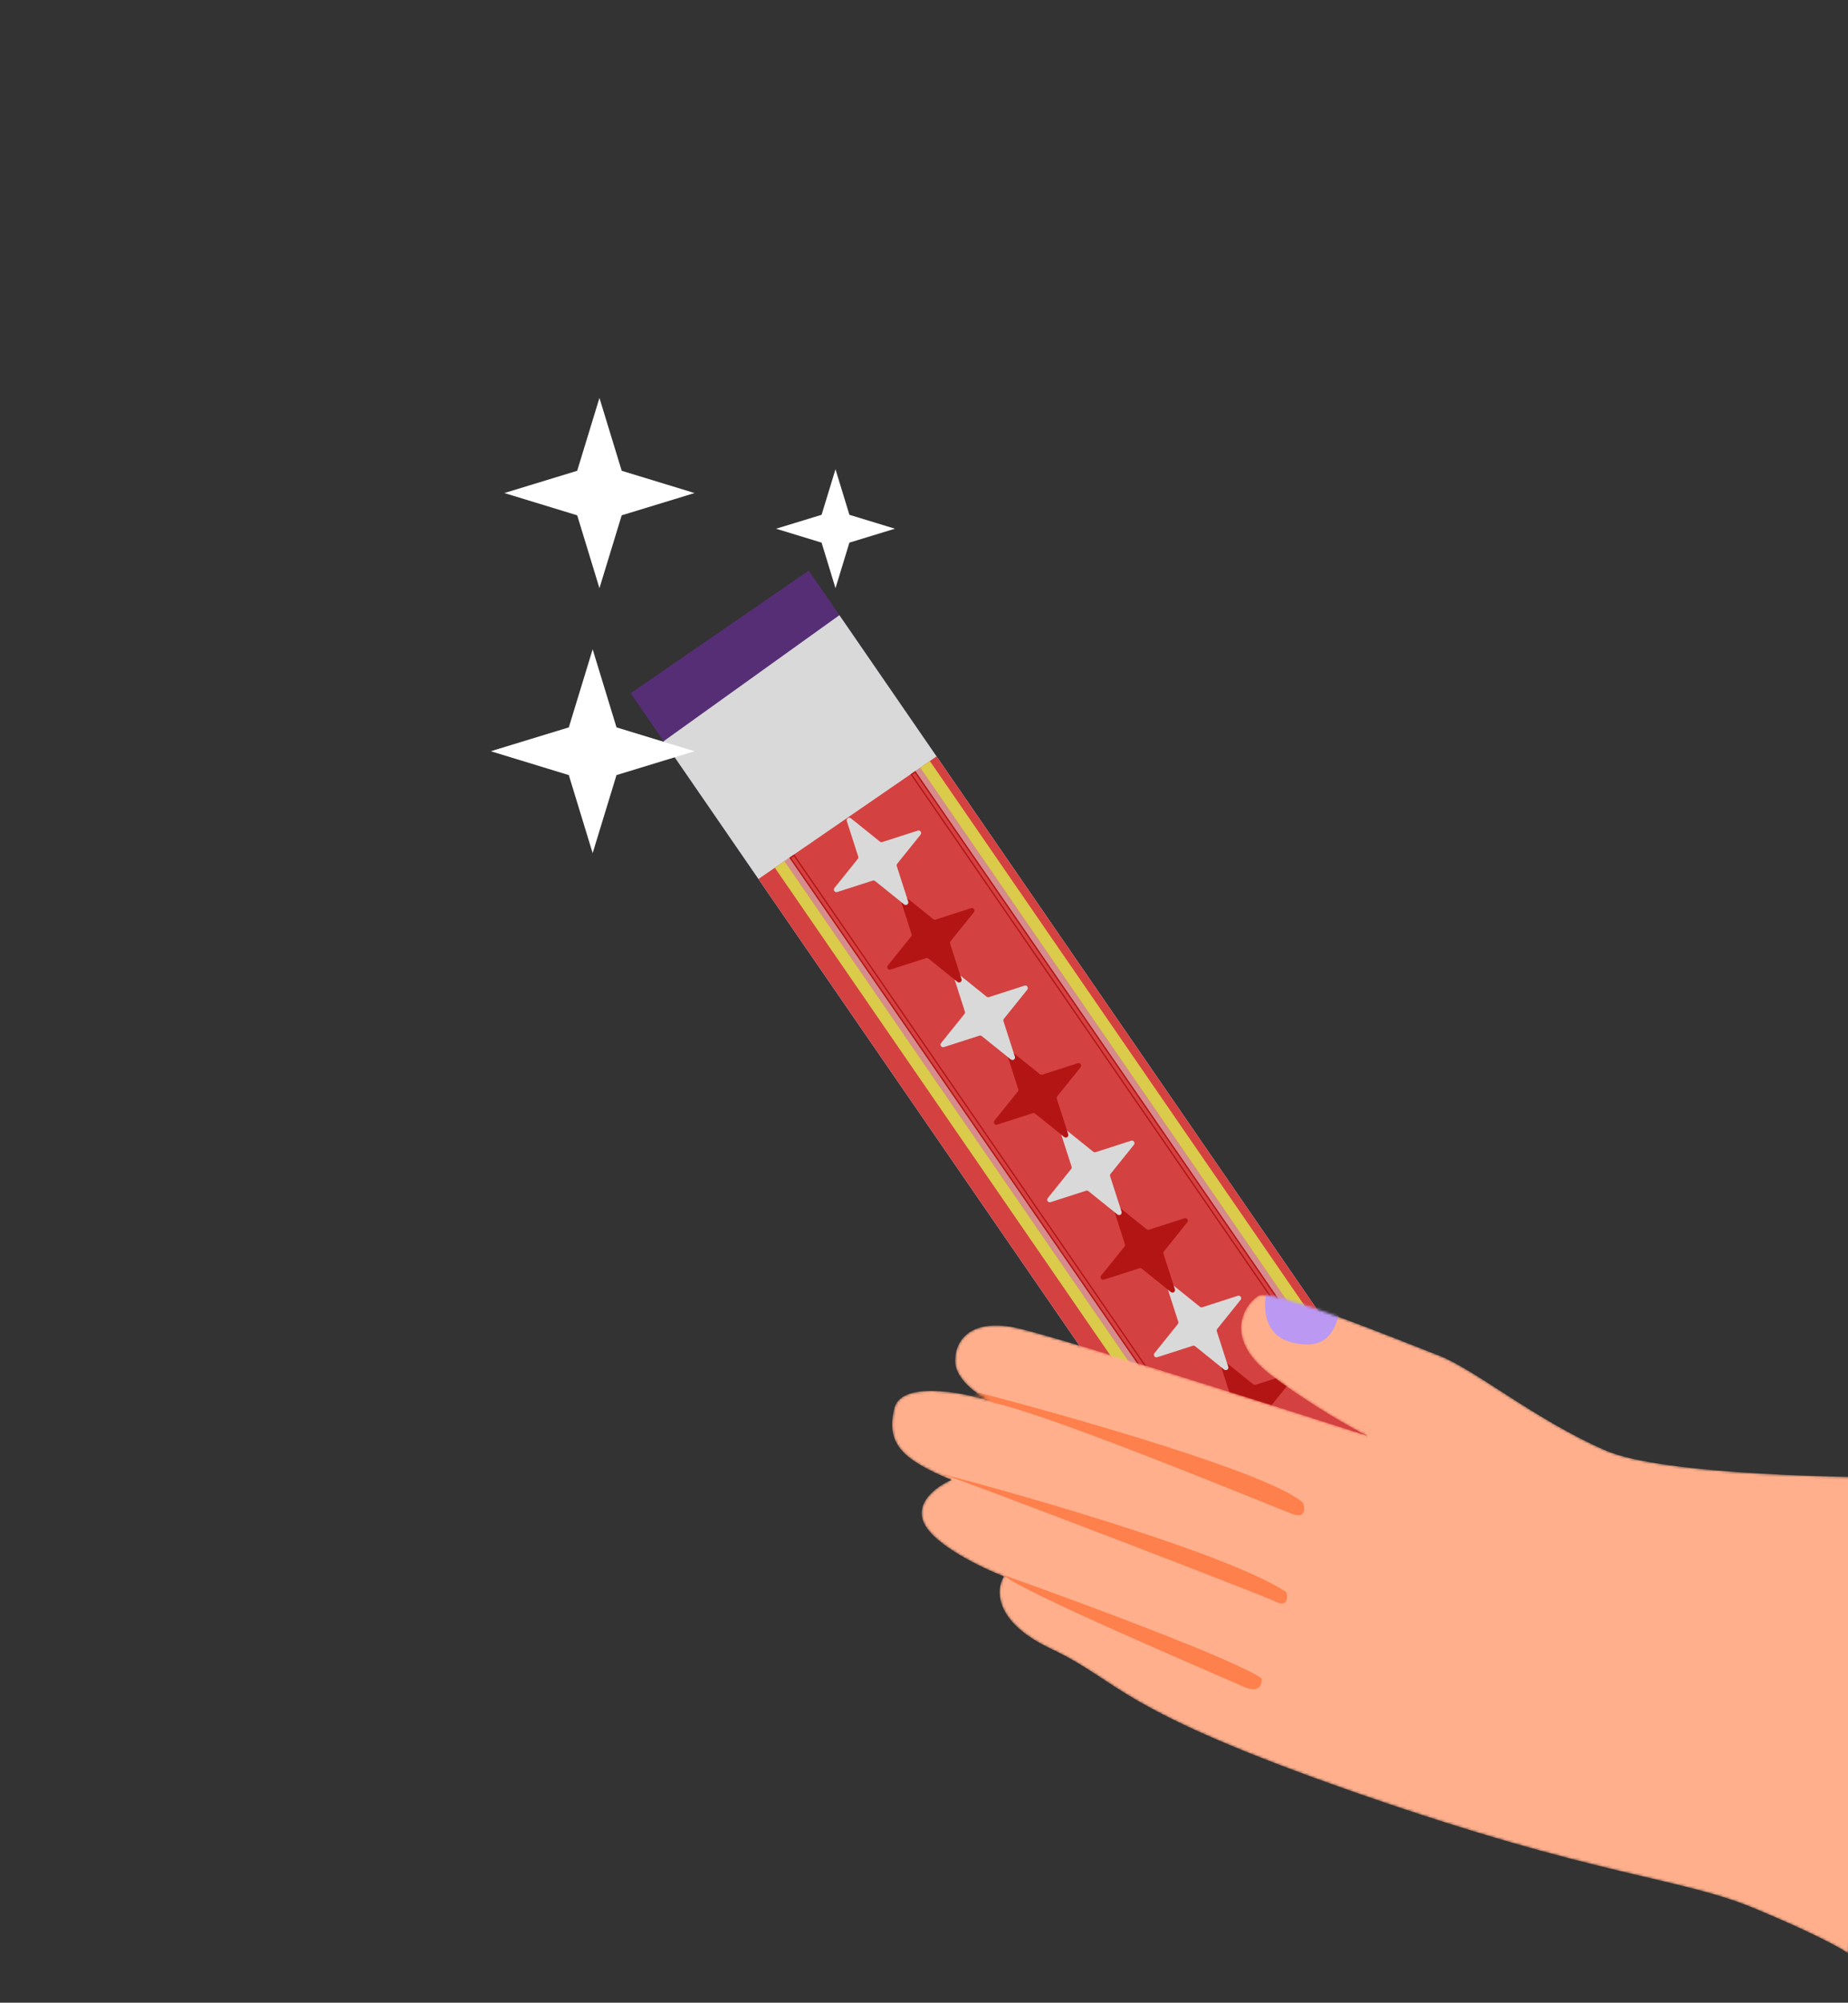 <svg width="719" height="779" viewBox="0 0 719 779" fill="none" xmlns="http://www.w3.org/2000/svg">
<rect x="0" y="0" width="719" height="779" fill="#333333" stroke="none"/>
<path d="M314.662 221.96L245.358 269.651L487.481 621.502L556.785 573.811L314.662 221.96Z" fill="#562E75"/>
<ellipse cx="513.226" cy="594.703" rx="80.525" ry="26.148" transform="rotate(-15 513.226 594.703)" fill="#CA8F2D"/>
<path d="M326.584 239.286L258.197 288.31L486.393 619.922L555.697 572.231L326.584 239.286Z" fill="#D9D9D9"/>
<path d="M364.387 294.221L295.083 341.912L486.393 619.922L556.024 572.706L364.387 294.221Z" fill="#D44141"/>
<path d="M491.756 588.232C490.812 588.537 490.048 587.428 490.67 586.654L499.755 575.351C499.966 575.089 500.03 574.738 499.927 574.418L495.48 560.615C495.176 559.67 496.285 558.907 497.059 559.529L508.362 568.613C508.624 568.824 508.975 568.889 509.295 568.786L523.098 564.339C524.043 564.035 524.806 565.144 524.184 565.917L515.099 577.221C514.889 577.483 514.824 577.833 514.927 578.154L519.374 591.957C519.678 592.901 518.569 593.664 517.795 593.043L506.492 583.958C506.23 583.747 505.879 583.682 505.559 583.786L491.756 588.232Z" fill="#D9D9D9"/>
<path d="M471.004 558.076C470.059 558.38 469.296 557.271 469.918 556.497L479.002 545.194C479.213 544.932 479.278 544.581 479.175 544.261L474.728 530.458C474.424 529.513 475.533 528.75 476.306 529.372L487.609 538.457C487.872 538.667 488.222 538.732 488.543 538.629L502.345 534.182C503.29 533.878 504.053 534.987 503.432 535.761L494.347 547.064C494.136 547.326 494.071 547.677 494.175 547.997L498.621 561.8C498.926 562.744 497.816 563.508 497.043 562.886L485.74 553.801C485.477 553.59 485.127 553.526 484.807 553.629L471.004 558.076Z" fill="#B31515"/>
<path d="M450.252 527.919C449.307 528.223 448.544 527.114 449.165 526.34L458.25 515.037C458.461 514.775 458.526 514.424 458.422 514.104L453.976 500.301C453.671 499.357 454.781 498.593 455.554 499.215L466.857 508.3C467.12 508.511 467.47 508.575 467.79 508.472L481.593 504.026C482.538 503.721 483.301 504.83 482.679 505.604L473.595 516.907C473.384 517.169 473.319 517.52 473.422 517.84L477.869 531.643C478.173 532.588 477.064 533.351 476.291 532.729L464.988 523.644C464.725 523.434 464.375 523.369 464.054 523.472L450.252 527.919Z" fill="#D9D9D9"/>
<path d="M429.499 497.761C428.555 498.065 427.791 496.956 428.413 496.183L437.498 484.88C437.709 484.617 437.773 484.267 437.67 483.946L433.224 470.144C432.919 469.199 434.028 468.436 434.802 469.057L446.105 478.142C446.367 478.353 446.718 478.418 447.038 478.315L460.841 473.868C461.786 473.564 462.549 474.673 461.927 475.446L452.843 486.749C452.632 487.012 452.567 487.362 452.67 487.682L457.117 501.485C457.421 502.43 456.312 503.193 455.539 502.571L444.235 493.487C443.973 493.276 443.622 493.211 443.302 493.314L429.499 497.761Z" fill="#B31515"/>
<path d="M408.747 467.604C407.802 467.909 407.039 466.8 407.661 466.026L416.745 454.723C416.956 454.461 417.021 454.11 416.918 453.79L412.471 439.987C412.167 439.042 413.276 438.279 414.049 438.901L425.353 447.985C425.615 448.196 425.966 448.261 426.286 448.158L440.089 443.711C441.033 443.407 441.796 444.516 441.175 445.289L432.09 456.593C431.879 456.855 431.815 457.205 431.918 457.526L436.364 471.329C436.669 472.273 435.56 473.036 434.786 472.415L423.483 463.33C423.221 463.119 422.87 463.054 422.55 463.158L408.747 467.604Z" fill="#D9D9D9"/>
<path d="M387.994 437.448C387.05 437.752 386.287 436.643 386.908 435.869L395.993 424.566C396.204 424.304 396.269 423.953 396.165 423.633L391.719 409.83C391.414 408.885 392.523 408.122 393.297 408.744L404.6 417.829C404.862 418.039 405.213 418.104 405.533 418.001L419.336 413.554C420.281 413.25 421.044 414.359 420.422 415.133L411.338 426.436C411.127 426.698 411.062 427.049 411.165 427.369L415.612 441.172C415.916 442.117 414.807 442.88 414.034 442.258L402.73 433.173C402.468 432.963 402.118 432.898 401.797 433.001L387.994 437.448Z" fill="#B31515"/>
<path d="M367.242 407.29C366.298 407.594 365.534 406.485 366.156 405.712L375.241 394.408C375.452 394.146 375.516 393.796 375.413 393.475L370.967 379.672C370.662 378.728 371.771 377.965 372.545 378.586L383.848 387.671C384.11 387.882 384.461 387.946 384.781 387.843L398.584 383.397C399.529 383.092 400.292 384.201 399.67 384.975L390.585 396.278C390.375 396.54 390.31 396.891 390.413 397.211L394.86 411.014C395.164 411.959 394.055 412.722 393.281 412.1L381.978 403.016C381.716 402.805 381.365 402.74 381.045 402.843L367.242 407.29Z" fill="#D9D9D9"/>
<path d="M346.49 377.133C345.545 377.437 344.782 376.328 345.404 375.555L354.488 364.252C354.699 363.989 354.764 363.639 354.661 363.319L350.214 349.516C349.91 348.571 351.019 347.808 351.792 348.43L363.096 357.514C363.358 357.725 363.708 357.79 364.029 357.687L377.832 353.24C378.776 352.936 379.539 354.045 378.918 354.818L369.833 366.121C369.622 366.384 369.557 366.734 369.661 367.054L374.107 380.857C374.412 381.802 373.303 382.565 372.529 381.944L361.226 372.859C360.964 372.648 360.613 372.583 360.293 372.686L346.49 377.133Z" fill="#B31515"/>
<path d="M325.738 346.976C324.793 347.281 324.03 346.172 324.652 345.398L333.736 334.095C333.947 333.833 334.012 333.482 333.909 333.162L329.462 319.359C329.158 318.414 330.267 317.651 331.04 318.273L342.343 327.357C342.606 327.568 342.956 327.633 343.276 327.53L357.079 323.083C358.024 322.779 358.787 323.888 358.165 324.661L349.081 335.965C348.87 336.227 348.805 336.578 348.908 336.898L353.355 350.701C353.659 351.645 352.55 352.408 351.777 351.787L340.474 342.702C340.211 342.491 339.861 342.427 339.541 342.53L325.738 346.976Z" fill="#D9D9D9"/>
<path d="M549.607 577.041L358.008 298.611L361.777 296.017L553.402 574.484L549.607 577.041Z" fill="#DACB4A"/>
<path d="M547.715 578.328L356.122 299.908L358.007 298.611L549.599 577.031L547.715 578.328Z" fill="#D9D9D9" fill-opacity="0.5"/>
<path d="M545.876 579.251L354.585 301.27L356.058 300.256L547.349 578.237L545.876 579.251Z" stroke="#B31515" stroke-width="0.5"/>
<path d="M496.543 612.938L305.232 334.927L301.463 337.521L492.773 615.532L496.543 612.938Z" fill="#DACB4A"/>
<path d="M498.428 611.641L307.117 333.63L305.233 334.927L496.543 612.938L498.428 611.641Z" fill="#D9D9D9" fill-opacity="0.5"/>
<path d="M498.492 611.293L499.965 610.28L308.938 332.681L307.465 333.694L498.492 611.293Z" stroke="#B31515" stroke-width="0.5"/>
<path d="M230.584 252.565L239.863 282.929L270.227 292.208L239.863 301.486L230.584 331.85L221.306 301.486L190.942 292.208L221.306 282.929L230.584 252.565Z" fill="white"/>
<path d="M325.065 182.531L330.477 200.244L348.19 205.656L330.477 211.068L325.065 228.78L319.653 211.068L301.94 205.656L319.653 200.244L325.065 182.531Z" fill="white"/>
<path d="M233.227 154.782L241.887 183.121L270.227 191.781L241.887 200.441L233.227 228.781L224.567 200.441L196.228 191.781L224.567 183.121L233.227 154.782Z" fill="white"/>
<mask id="mask0_159_183" style="mask-type:alpha" maskUnits="userSpaceOnUse" x="347" y="503" width="408" height="257">
<path d="M624.797 564.222C646.788 573.756 720.181 575.108 754.128 574.592L719.176 759.88C716.886 758.139 706.376 752.192 682.652 742.33C652.997 730.003 622.617 730.444 527.856 697.42C433.095 664.397 436.663 654.409 408.837 641.306C386.577 630.823 387.39 618.184 390.579 613.175C382.037 609.88 363.891 601.184 359.646 592.752C355.402 584.321 364.89 577.845 370.164 575.661C350.394 567.443 344.813 561.34 347.909 547.898C350.387 537.144 373.645 541.345 384.965 544.789C380.508 542.639 371.596 536.544 371.604 529.364C371.614 520.389 378.564 513.285 394.276 516.248C406.845 518.62 491.445 545.425 532.174 558.532C526.521 555.782 511.182 547.278 495.047 535.258C474.878 520.232 484.68 506.933 489.73 503.958C494.779 500.983 545.83 521.834 559.947 527.302C574.064 532.771 597.31 552.304 624.797 564.222Z" fill="#D9D9D9"/>
</mask>
<g mask="url(#mask0_159_183)">
<path d="M624.797 564.222C646.788 573.756 720.181 575.108 754.128 574.592L719.176 759.88C716.886 758.139 706.376 752.192 682.652 742.33C652.997 730.003 622.617 730.444 527.856 697.42C433.095 664.397 436.663 654.409 408.837 641.306C386.577 630.823 387.39 618.184 390.579 613.175C382.037 609.88 363.891 601.184 359.646 592.752C355.402 584.321 364.89 577.845 370.164 575.661C350.394 567.443 344.813 561.34 347.909 547.898C350.387 537.144 373.645 541.345 384.965 544.789C380.508 542.639 371.596 536.544 371.604 529.364C371.614 520.389 378.564 513.285 394.276 516.248C406.845 518.62 491.445 545.425 532.174 558.532C526.521 555.782 511.182 547.278 495.047 535.258C474.878 520.232 484.68 506.933 489.73 503.958C494.779 500.983 545.83 521.834 559.947 527.302C574.064 532.771 597.31 552.304 624.797 564.222Z" fill="#FFAF8C"/>
<path d="M507.05 584.651C495.249 573.448 418.487 551.487 381.581 541.907L377.042 542.173L386.488 545.638C409.682 550.574 496.582 586.604 502.879 588.913C507.917 590.761 507.759 586.842 507.05 584.651Z" fill="#FE804C"/>
<path d="M500.509 619.324C478.985 604.941 401.959 582.593 366.137 573.218C378.833 577.296 490.787 620.296 496.441 623.045C500.963 625.245 501.037 621.481 500.509 619.324Z" fill="#FE804C"/>
<path d="M490.82 652.843C480.532 645.516 419.413 622.916 390.14 612.531C398.328 619.686 475.241 652.149 483.501 655.951C490.108 658.993 491.133 655.147 490.82 652.843Z" fill="#FE804C"/>
<path d="M502.038 521.989C491.366 519.078 491.464 507.651 492.847 502.302L493.593 501.32L518.648 508.291L520.846 511.511C518.976 518.452 515.378 525.628 502.038 521.989Z" fill="#BB98F2"/>
</g>
</svg>
